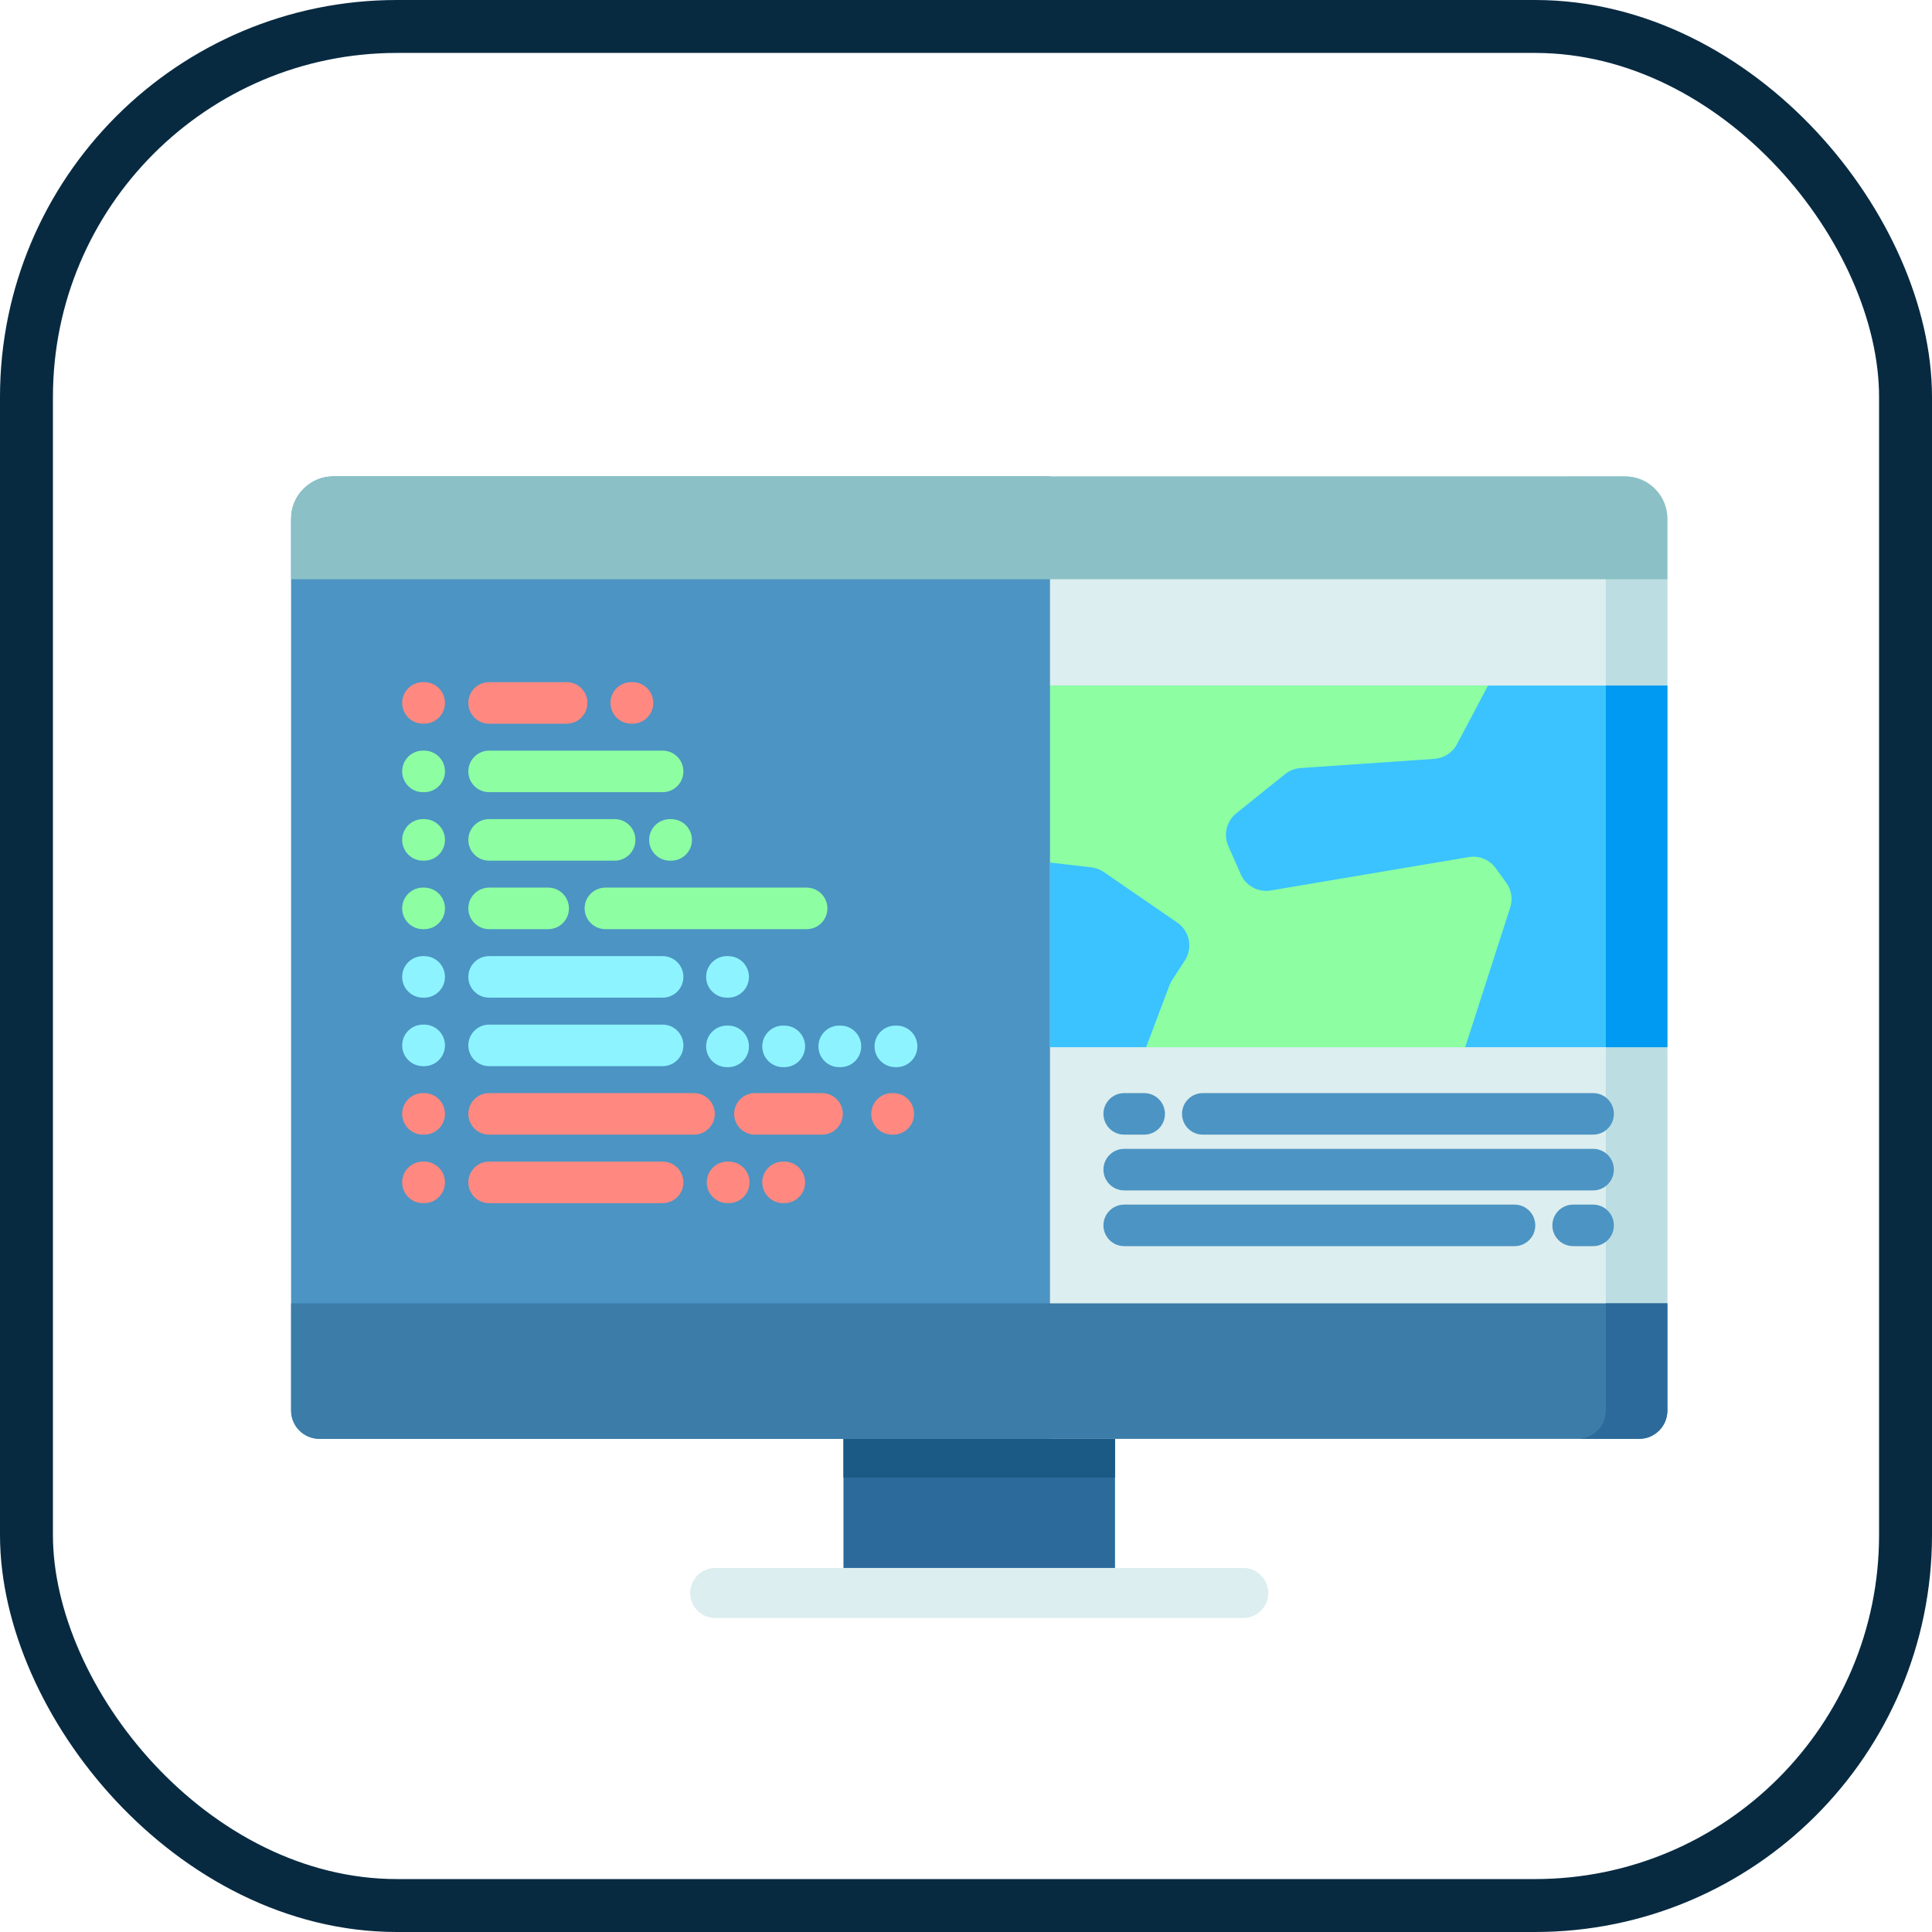 <?xml version="1.0" encoding="UTF-8"?>
<svg width="73px" height="73px" viewBox="0 0 73 73" version="1.1" xmlns="http://www.w3.org/2000/svg" xmlns:xlink="http://www.w3.org/1999/xlink">
    <!-- Generator: Sketch 51.3 (57544) - http://www.bohemiancoding.com/sketch -->
    <title>fundamentals/the-browser/console-api</title>
    <desc>Created with Sketch.</desc>
    <defs>
        <rect id="path-1" x="0" y="0" width="69" height="69" rx="14"></rect>
    </defs>
    <g id="fundamentals/the-browser/console-api" stroke="none" stroke-width="1" fill="none" fill-rule="evenodd">
        <g id="container" transform="translate(2, 2)">
            <mask id="mask-2" fill="white">
                <use xlink:href="#path-1"></use>
            </mask>
            <rect stroke="#072A41" stroke-width="2" x="-1" y="-1" width="71" height="71" rx="14"></rect>
        </g>
        <g id="coding" transform="translate(11, 18)" fill-rule="nonzero">
            <polygon id="Shape" fill="#2C6A9B" points="20.87 36.064 31.13 36.064 31.13 41.738 20.87 41.738"></polygon>
            <polygon id="Shape" fill="#1A5A84" points="20.87 36.064 31.13 36.064 31.13 37.83 20.87 37.83"></polygon>
            <path d="M35.975,43.136 L16.025,43.136 C15.503,43.136 15.079,42.713 15.079,42.19 C15.079,41.668 15.503,41.244 16.025,41.244 L35.975,41.244 C36.497,41.244 36.921,41.668 36.921,42.19 C36.921,42.713 36.497,43.136 35.975,43.136 Z" id="Shape" fill="#DCEEEF"></path>
            <path d="M52,1.601 L52,35.299 C52,35.888 51.522,36.366 50.932,36.366 L1.068,36.366 C0.478,36.366 -2.84217094e-14,35.888 -2.84217094e-14,35.299 L-2.84217094e-14,1.601 C-2.84217094e-14,0.717 0.718,2.84217094e-14 1.602,2.84217094e-14 L50.398,2.84217094e-14 C51.283,2.84217094e-14 52,0.717 52,1.601 Z" id="Shape" fill="#DCEEEF"></path>
            <path d="M52,1.601 L52,35.298 C52,35.889 51.522,36.366 50.932,36.366 L48.609,36.366 C49.199,36.366 49.677,35.889 49.677,35.298 L49.677,1.601 C49.677,0.717 48.96,0 48.075,0 L50.398,0 C51.283,0 52,0.717 52,1.601 Z" id="Shape" fill="#BCDDE2"></path>
            <polygon id="Shape" fill="#3BC3FF" points="28.673 7.903 52 7.903 52 21.568 28.673 21.568"></polygon>
            <polygon id="Shape" fill="#009AF2" points="49.677 7.903 52 7.903 52 21.568 49.677 21.568"></polygon>
            <path d="M45.913,15.352 C46.109,15.622 46.165,15.97 46.063,16.288 L44.622,20.759 L44.36,21.568 L32.306,21.568 L33.191,19.223 C33.218,19.152 33.253,19.085 33.294,19.021 L33.769,18.294 C34.079,17.818 33.953,17.182 33.485,16.86 L30.709,14.95 C30.569,14.854 30.408,14.794 30.239,14.773 L28.673,14.589 L28.673,7.902 L45.224,7.902 L44.053,10.118 C43.883,10.438 43.561,10.647 43.199,10.672 L38.141,11.02 C37.928,11.035 37.724,11.114 37.557,11.248 L35.714,12.729 C35.345,13.025 35.22,13.532 35.411,13.966 L35.883,15.036 C36.075,15.475 36.542,15.726 37.014,15.647 L44.492,14.385 C44.883,14.319 45.279,14.481 45.512,14.802 L45.913,15.352 Z" id="Shape" fill="#8DFFA2"></path>
            <path d="M28.673,-2.84217094e-14 L28.673,36.366 L1.068,36.366 C0.478,36.366 2.84217094e-14,35.888 2.84217094e-14,35.299 L2.84217094e-14,1.601 C2.84217094e-14,0.717 0.718,-2.84217094e-14 1.602,-2.84217094e-14 L28.673,-2.84217094e-14 Z" id="Shape" fill="#4C94C3"></path>
            <path d="M52,1.601 L52,3.886 L0,3.886 L0,1.601 C0,0.717 0.718,0 1.602,0 L50.398,0 C51.283,0 52,0.717 52,1.601 Z" id="Shape" fill="#8BC1C6"></path>
            <path d="M52,31.246 L52,35.298 C52,35.889 51.522,36.366 50.932,36.366 L1.068,36.366 C0.478,36.366 0,35.889 0,35.298 L0,31.246 L52,31.246 Z" id="Shape" fill="#3B7CA8"></path>
            <path d="M52,31.246 L52,35.298 C52,35.889 51.522,36.366 50.932,36.366 L48.609,36.366 C49.199,36.366 49.677,35.889 49.677,35.298 L49.677,31.246 L52,31.246 Z" id="Shape" fill="#2C6A9B"></path>
            <path d="M5.029,9.344 L4.981,9.344 C4.547,9.344 4.196,8.993 4.196,8.559 C4.196,8.126 4.547,7.775 4.981,7.775 L5.029,7.775 C5.462,7.775 5.813,8.126 5.813,8.559 C5.813,8.993 5.462,9.344 5.029,9.344 Z" id="Shape" fill="#FF8980"></path>
            <path d="M10.411,9.344 L7.481,9.344 C7.047,9.344 6.696,8.993 6.696,8.559 C6.696,8.126 7.047,7.775 7.481,7.775 L10.411,7.775 C10.844,7.775 11.195,8.126 11.195,8.559 C11.195,8.993 10.844,9.344 10.411,9.344 Z" id="Shape" fill="#FF8980"></path>
            <g id="Group" transform="translate(4.164, 10.359)" fill="#8DFFA2">
                <path d="M0.864,1.573 L0.816,1.573 C0.383,1.573 0.032,1.222 0.032,0.788 C0.032,0.355 0.383,0.003 0.816,0.003 L0.864,0.003 C1.298,0.003 1.649,0.355 1.649,0.788 C1.649,1.222 1.298,1.573 0.864,1.573 Z" id="Shape"></path>
                <path d="M9.873,1.573 L3.317,1.573 C2.883,1.573 2.532,1.222 2.532,0.788 C2.532,0.355 2.883,0.003 3.317,0.003 L9.873,0.003 C10.307,0.003 10.658,0.355 10.658,0.788 C10.658,1.222 10.307,1.573 9.873,1.573 Z" id="Shape"></path>
                <path d="M0.864,4.161 L0.816,4.161 C0.383,4.161 0.032,3.809 0.032,3.376 C0.032,2.943 0.383,2.591 0.816,2.591 L0.864,2.591 C1.298,2.591 1.649,2.943 1.649,3.376 C1.649,3.809 1.298,4.161 0.864,4.161 Z" id="Shape"></path>
                <path d="M8.06,4.161 L3.317,4.161 C2.883,4.161 2.532,3.809 2.532,3.376 C2.532,2.943 2.883,2.591 3.317,2.591 L8.06,2.591 C8.494,2.591 8.845,2.943 8.845,3.376 C8.845,3.809 8.494,4.161 8.06,4.161 Z" id="Shape"></path>
                <path d="M0.864,6.749 L0.816,6.749 C0.383,6.749 0.032,6.397 0.032,5.964 C0.032,5.531 0.383,5.179 0.816,5.179 L0.864,5.179 C1.298,5.179 1.649,5.531 1.649,5.964 C1.649,6.397 1.298,6.749 0.864,6.749 Z" id="Shape"></path>
                <path d="M15.314,6.749 L7.711,6.749 C7.278,6.749 6.926,6.397 6.926,5.964 C6.926,5.531 7.278,5.179 7.711,5.179 L15.314,5.179 C15.748,5.179 16.099,5.531 16.099,5.964 C16.099,6.397 15.748,6.749 15.314,6.749 Z" id="Shape"></path>
                <path d="M5.549,6.749 L3.317,6.749 C2.883,6.749 2.532,6.397 2.532,5.964 C2.532,5.531 2.883,5.179 3.317,5.179 L5.549,5.179 C5.982,5.179 6.333,5.531 6.333,5.964 C6.333,6.397 5.982,6.749 5.549,6.749 Z" id="Shape"></path>
            </g>
            <path d="M5.029,19.696 L4.981,19.696 C4.547,19.696 4.196,19.345 4.196,18.911 C4.196,18.478 4.547,18.127 4.981,18.127 L5.029,18.127 C5.462,18.127 5.813,18.478 5.813,18.911 C5.813,19.345 5.462,19.696 5.029,19.696 Z" id="Shape" fill="#8DF4FF"></path>
            <path d="M14.037,19.696 L7.481,19.696 C7.047,19.696 6.696,19.345 6.696,18.911 C6.696,18.478 7.047,18.127 7.481,18.127 L14.037,18.127 C14.471,18.127 14.822,18.478 14.822,18.911 C14.822,19.345 14.471,19.696 14.037,19.696 Z" id="Shape" fill="#8DF4FF"></path>
            <path d="M5.029,22.284 L4.981,22.284 C4.547,22.284 4.196,21.933 4.196,21.5 C4.196,21.066 4.547,20.715 4.981,20.715 L5.029,20.715 C5.462,20.715 5.813,21.066 5.813,21.5 C5.813,21.933 5.462,22.284 5.029,22.284 Z" id="Shape" fill="#8DF4FF"></path>
            <path d="M14.037,22.284 L7.481,22.284 C7.047,22.284 6.696,21.933 6.696,21.5 C6.696,21.066 7.047,20.715 7.481,20.715 L14.037,20.715 C14.471,20.715 14.822,21.066 14.822,21.5 C14.822,21.933 14.471,22.284 14.037,22.284 Z" id="Shape" fill="#8DF4FF"></path>
            <path d="M5.029,24.872 L4.981,24.872 C4.547,24.872 4.196,24.521 4.196,24.087 C4.196,23.654 4.547,23.303 4.981,23.303 L5.029,23.303 C5.462,23.303 5.813,23.654 5.813,24.087 C5.813,24.521 5.462,24.872 5.029,24.872 Z" id="Shape" fill="#FF8980"></path>
            <path d="M20.061,24.872 L17.525,24.872 C17.091,24.872 16.74,24.521 16.74,24.087 C16.74,23.654 17.092,23.303 17.525,23.303 L20.061,23.303 C20.494,23.303 20.845,23.654 20.845,24.087 C20.845,24.521 20.494,24.872 20.061,24.872 Z" id="Shape" fill="#FF8980"></path>
            <path d="M15.223,24.872 L7.481,24.872 C7.047,24.872 6.696,24.521 6.696,24.087 C6.696,23.654 7.047,23.303 7.481,23.303 L15.223,23.303 C15.657,23.303 16.008,23.654 16.008,24.087 C16.008,24.521 15.657,24.872 15.223,24.872 Z" id="Shape" fill="#FF8980"></path>
            <path d="M5.029,27.46 L4.981,27.46 C4.547,27.46 4.196,27.109 4.196,26.675 C4.196,26.242 4.547,25.891 4.981,25.891 L5.029,25.891 C5.462,25.891 5.813,26.242 5.813,26.675 C5.813,27.109 5.462,27.46 5.029,27.46 Z" id="Shape" fill="#FF8980"></path>
            <path d="M14.037,27.46 L7.481,27.46 C7.047,27.46 6.696,27.109 6.696,26.675 C6.696,26.242 7.047,25.891 7.481,25.891 L14.037,25.891 C14.471,25.891 14.822,26.242 14.822,26.675 C14.822,27.109 14.471,27.46 14.037,27.46 Z" id="Shape" fill="#FF8980"></path>
            <path d="M16.538,27.46 L16.49,27.46 C16.056,27.46 15.705,27.109 15.705,26.675 C15.705,26.242 16.056,25.891 16.49,25.891 L16.538,25.891 C16.971,25.891 17.322,26.242 17.322,26.675 C17.322,27.109 16.971,27.46 16.538,27.46 Z" id="Shape" fill="#FF8980"></path>
            <path d="M12.9,9.344 L12.852,9.344 C12.418,9.344 12.067,8.993 12.067,8.559 C12.067,8.126 12.418,7.775 12.852,7.775 L12.9,7.775 C13.333,7.775 13.684,8.126 13.684,8.559 C13.684,8.993 13.333,9.344 12.9,9.344 Z" id="Shape" fill="#FF8980"></path>
            <path d="M14.36,14.52 L14.313,14.52 C13.879,14.52 13.528,14.169 13.528,13.736 C13.528,13.302 13.879,12.951 14.313,12.951 L14.36,12.951 C14.794,12.951 15.145,13.302 15.145,13.736 C15.145,14.169 14.794,14.52 14.36,14.52 Z" id="Shape" fill="#8DFFA2"></path>
            <path d="M18.635,27.46 L18.587,27.46 C18.154,27.46 17.802,27.109 17.802,26.675 C17.802,26.242 18.154,25.891 18.587,25.891 L18.635,25.891 C19.069,25.891 19.42,26.242 19.42,26.675 C19.42,27.109 19.069,27.46 18.635,27.46 Z" id="Shape" fill="#FF8980"></path>
            <path d="M22.753,24.872 L22.705,24.872 C22.272,24.872 21.92,24.521 21.92,24.087 C21.92,23.654 22.272,23.303 22.705,23.303 L22.753,23.303 C23.187,23.303 23.538,23.654 23.538,24.087 C23.538,24.521 23.187,24.872 22.753,24.872 Z" id="Shape" fill="#FF8980"></path>
            <path d="M16.514,22.322 L16.466,22.322 C16.032,22.322 15.681,21.97 15.681,21.537 C15.681,21.104 16.033,20.752 16.466,20.752 L16.514,20.752 C16.947,20.752 17.299,21.104 17.299,21.537 C17.299,21.97 16.947,22.322 16.514,22.322 Z" id="Shape" fill="#8DF4FF"></path>
            <path d="M16.514,19.696 L16.466,19.696 C16.032,19.696 15.681,19.345 15.681,18.911 C15.681,18.478 16.033,18.127 16.466,18.127 L16.514,18.127 C16.947,18.127 17.299,18.478 17.299,18.911 C17.299,19.345 16.947,19.696 16.514,19.696 Z" id="Shape" fill="#8DF4FF"></path>
            <path d="M18.635,22.322 L18.587,22.322 C18.154,22.322 17.802,21.97 17.802,21.537 C17.802,21.104 18.154,20.752 18.587,20.752 L18.635,20.752 C19.069,20.752 19.42,21.104 19.42,21.537 C19.42,21.97 19.069,22.322 18.635,22.322 Z" id="Shape" fill="#8DF4FF"></path>
            <path d="M20.756,22.322 L20.708,22.322 C20.275,22.322 19.924,21.97 19.924,21.537 C19.924,21.104 20.275,20.752 20.708,20.752 L20.756,20.752 C21.19,20.752 21.541,21.104 21.541,21.537 C21.541,21.97 21.19,22.322 20.756,22.322 Z" id="Shape" fill="#8DF4FF"></path>
            <path d="M22.878,22.322 L22.83,22.322 C22.397,22.322 22.045,21.97 22.045,21.537 C22.045,21.104 22.397,20.752 22.83,20.752 L22.878,20.752 C23.311,20.752 23.662,21.104 23.662,21.537 C23.662,21.97 23.311,22.322 22.878,22.322 Z" id="Shape" fill="#8DF4FF"></path>
            <path d="M49.196,24.872 L34.448,24.872 C34.014,24.872 33.663,24.521 33.663,24.087 C33.663,23.654 34.014,23.303 34.448,23.303 L49.196,23.303 C49.629,23.303 49.98,23.654 49.98,24.087 C49.98,24.521 49.629,24.872 49.196,24.872 Z" id="Shape" fill="#4C94C3"></path>
            <path d="M32.232,24.872 L31.478,24.872 C31.044,24.872 30.693,24.521 30.693,24.087 C30.693,23.654 31.044,23.303 31.478,23.303 L32.232,23.303 C32.666,23.303 33.017,23.654 33.017,24.087 C33.017,24.521 32.666,24.872 32.232,24.872 Z" id="Shape" fill="#4C94C3"></path>
            <path d="M46.226,29.085 L31.478,29.085 C31.044,29.085 30.693,28.734 30.693,28.301 C30.693,27.867 31.044,27.516 31.478,27.516 L46.226,27.516 C46.659,27.516 47.01,27.867 47.01,28.301 C47.01,28.734 46.659,29.085 46.226,29.085 Z" id="Shape" fill="#4C94C3"></path>
            <path d="M49.196,29.085 L48.441,29.085 C48.007,29.085 47.656,28.734 47.656,28.301 C47.656,27.867 48.007,27.516 48.441,27.516 L49.196,27.516 C49.629,27.516 49.98,27.867 49.98,28.301 C49.98,28.734 49.629,29.085 49.196,29.085 Z" id="Shape" fill="#4C94C3"></path>
            <path d="M49.196,26.979 L31.478,26.979 C31.044,26.979 30.693,26.627 30.693,26.194 C30.693,25.761 31.044,25.409 31.478,25.409 L49.196,25.409 C49.629,25.409 49.98,25.761 49.98,26.194 C49.98,26.627 49.629,26.979 49.196,26.979 Z" id="Shape" fill="#4C94C3"></path>
        </g>
    </g>
</svg>